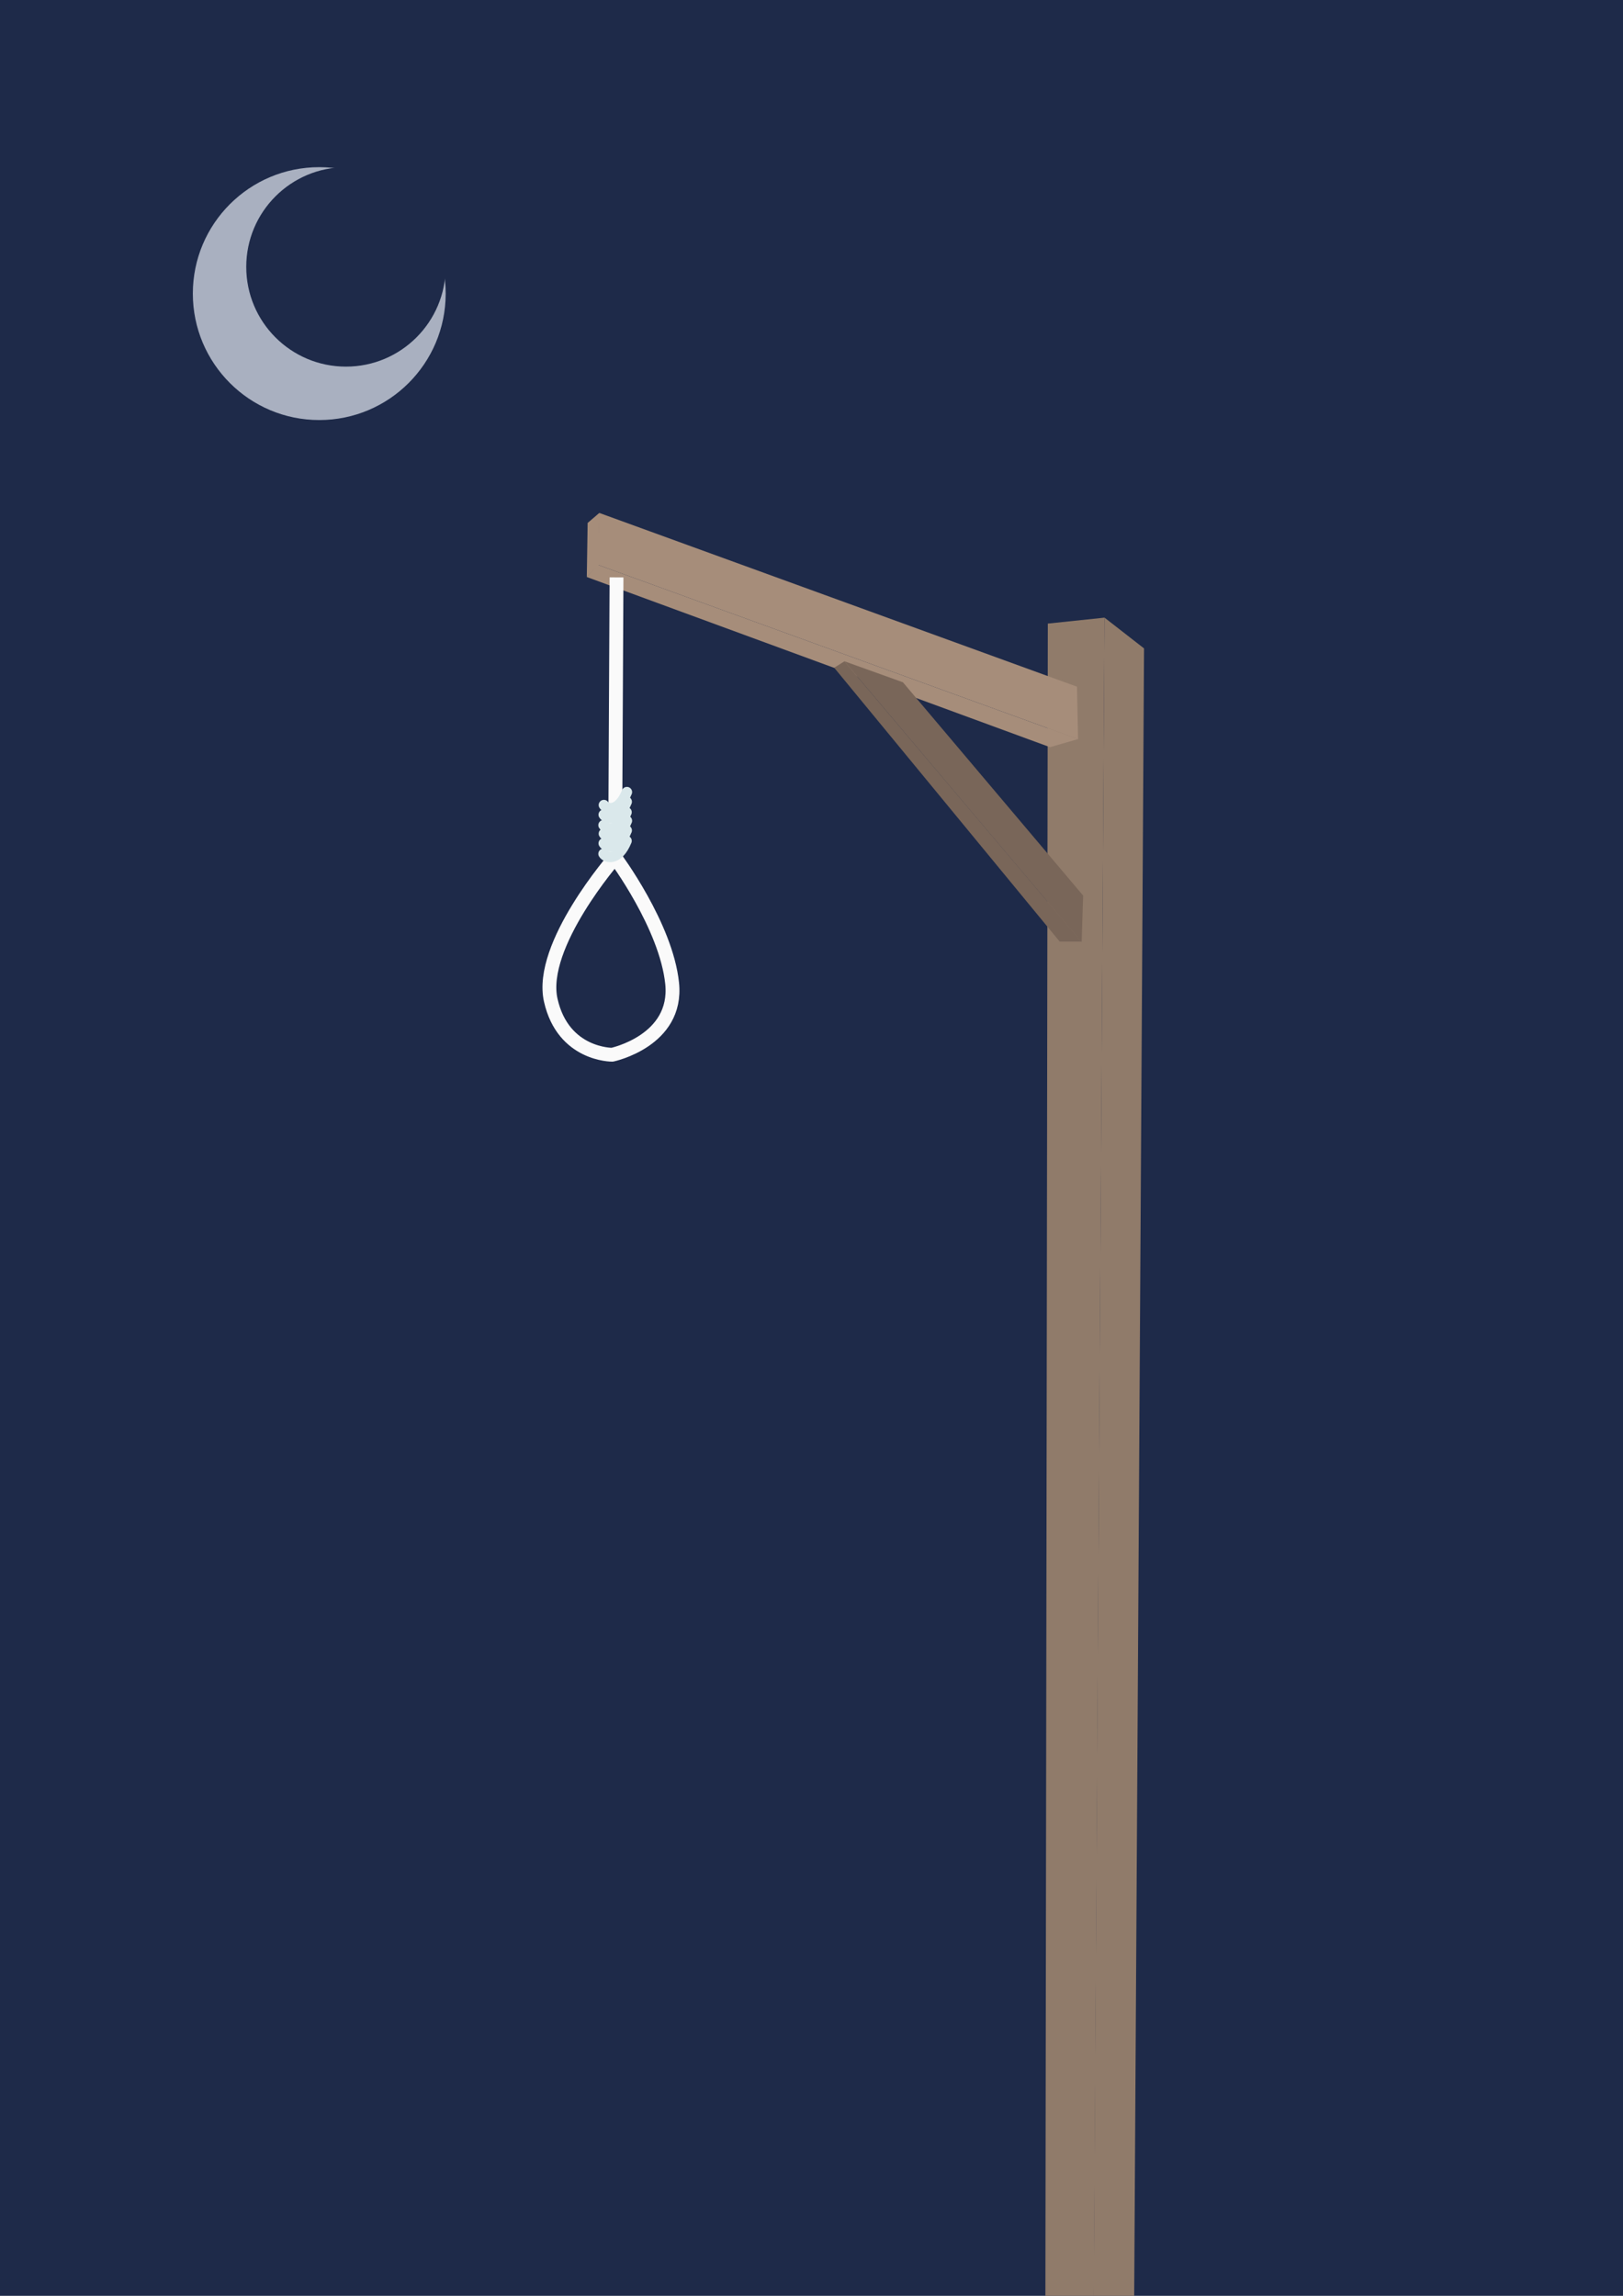 <?xml version="1.0" encoding="UTF-8" standalone="no"?>
<!-- Created with Inkscape (http://www.inkscape.org/) -->

<svg
   width="210mm"
   height="297mm"
   viewBox="0 0 793.701 1122.52"
   version="1.1"
   id="svg1"
   inkscape:version="1.4 (e7c3feb100, 2024-10-09)"
   sodipodi:docname="rendicion.svg"
   xml:space="preserve"
   xmlns:inkscape="http://www.inkscape.org/namespaces/inkscape"
   xmlns:sodipodi="http://sodipodi.sourceforge.net/DTD/sodipodi-0.dtd"
   xmlns="http://www.w3.org/2000/svg"
   xmlns:svg="http://www.w3.org/2000/svg"><sodipodi:namedview
     id="namedview1"
     pagecolor="#ffffff"
     bordercolor="#111111"
     borderopacity="1"
     inkscape:showpageshadow="0"
     inkscape:pageopacity="0"
     inkscape:pagecheckerboard="1"
     inkscape:deskcolor="#d1d1d1"
     inkscape:document-units="mm"
     inkscape:zoom="0.85955982"
     inkscape:cx="373.44696"
     inkscape:cy="425.21764"
     inkscape:window-width="1534"
     inkscape:window-height="803"
     inkscape:window-x="0"
     inkscape:window-y="0"
     inkscape:window-maximized="1"
     inkscape:current-layer="layer1" /><defs
     id="defs1" /><g
     inkscape:label="Layer 1"
     inkscape:groupmode="layer"
     id="layer1"><rect
       style="fill:#1e2a49;stroke-width:0.378;stroke-linecap:round;stroke-linejoin:round;fill-opacity:1"
       id="rect1"
       width="793.701"
       height="1122.52"
       x="0"
       y="0" /><g
       id="g7"
       transform="matrix(0.766,0,0,0.766,90.134,144.482)"><path
         style="fill:#907b6a;fill-opacity:1;stroke:none;stroke-width:7.559;stroke-linecap:round;stroke-linejoin:round"
         d="M 580.445,1311.745 587.495,205.623 551.277,209.424 549.687,1309.188 Z"
         id="path1"
         sodipodi:nodetypes="ccccc" /><g
         id="g6"><path
           style="fill:#907b6a;fill-opacity:1;stroke:none;stroke-width:7.559;stroke-linecap:round;stroke-linejoin:round"
           d="M 606.238,1307.981 612.712,225.262 587.481,205.62 580.316,1311.657 Z"
           id="path2"
           sodipodi:nodetypes="ccccc" /><g
           id="g5"
           style="fill:#a68d7a;fill-opacity:1"><g
             id="g4"
             transform="translate(36)"
             style="fill:#a68d7a;fill-opacity:1"><path
               style="fill:#a68d7a;fill-opacity:1;stroke:none;stroke-width:7.559;stroke-linecap:round;stroke-linejoin:round"
               d="M 534.593,283.18 533.909,249.704 228.92,138.784 227.819,171.828 Z"
               id="path3" /><path
               style="fill:#a68d7a;fill-opacity:1;stroke:none;stroke-width:7.559;stroke-linecap:round;stroke-linejoin:round"
               d="m 534.528,283.164 -17.842,5.143 -295.759,-108.627 7.137,-7.767 z"
               id="path4"
               sodipodi:nodetypes="ccccc" /></g><path
             style="fill:#a68d7a;fill-opacity:1;stroke:none;stroke-width:7.559;stroke-linecap:round;stroke-linejoin:round"
             d="m 256.966,179.654 0.53,-34.473 7.432,-6.374 -0.252,33.176 z"
             id="path5"
             sodipodi:nodetypes="ccccc" /></g></g></g><path
       style="fill:#796659;fill-opacity:1;stroke:none;stroke-width:5.79;stroke-linecap:round;stroke-linejoin:round"
       d="m 528.962,460.659 c 0.734,-22.768 0.734,-22.768 0.734,-22.768 L 441.564,333.601 412.92,323.319 Z"
       id="path7" /><path
       style="fill:#796659;fill-opacity:1;stroke:none;stroke-width:5.79;stroke-linecap:round;stroke-linejoin:round"
       d="m 528.825,460.388 h -10.593 l -110.285,-133.914 5.012,-3.123 z"
       id="path8"
       sodipodi:nodetypes="ccccc" /><path
       style="fill:none;fill-opacity:1;stroke:#fafafa;stroke-width:6.77;stroke-linecap:square;stroke-linejoin:round;stroke-dasharray:none;stroke-opacity:1"
       d="m 301.484,285.704 -0.675,133.554 c 0,0 -37.53,42.896 -31.473,69.79 6.057,26.894 30.044,26.652 30.044,26.652 0,0 32.225,-6.784 29.317,-34.89 -2.908,-28.106 -27.888,-61.552 -27.888,-61.552"
       id="path9"
       sodipodi:nodetypes="ccscsc" /><path
       style="fill:none;fill-opacity:1;stroke:#dae8eb;stroke-width:5.103;stroke-linecap:round;stroke-linejoin:round;stroke-dasharray:none;stroke-opacity:1"
       d="m 295.152,417.465 c 1.027,1.796 7.008,4.028 11.252,-6.327"
       id="path10"
       sodipodi:nodetypes="cc" /><path
       style="fill:none;fill-opacity:1;stroke:#dae8eb;stroke-width:5.103;stroke-linecap:round;stroke-linejoin:round;stroke-dasharray:none;stroke-opacity:1"
       d="m 295.236,412.349 c 1.027,1.796 7.008,4.028 11.252,-6.327"
       id="path11"
       sodipodi:nodetypes="cc" /><path
       style="fill:none;fill-opacity:1;stroke:#dae8eb;stroke-width:5.103;stroke-linecap:round;stroke-linejoin:round;stroke-dasharray:none;stroke-opacity:1"
       d="m 295.319,407.624 c 1.027,1.796 7.008,4.028 11.252,-6.327"
       id="path12"
       sodipodi:nodetypes="cc" /><path
       style="fill:none;fill-opacity:1;stroke:#dae8eb;stroke-width:5.103;stroke-linecap:round;stroke-linejoin:round;stroke-dasharray:none;stroke-opacity:1"
       d="m 295.152,403.465 c 1.027,1.796 7.008,4.028 11.252,-6.327"
       id="path13"
       sodipodi:nodetypes="cc" /><path
       style="fill:none;fill-opacity:1;stroke:#dae8eb;stroke-width:5.103;stroke-linecap:round;stroke-linejoin:round;stroke-dasharray:none;stroke-opacity:1"
       d="m 295.236,398.349 c 1.027,1.796 7.008,4.028 11.252,-6.327"
       id="path14"
       sodipodi:nodetypes="cc" /><path
       style="fill:none;fill-opacity:1;stroke:#dae8eb;stroke-width:5.103;stroke-linecap:round;stroke-linejoin:round;stroke-dasharray:none;stroke-opacity:1"
       d="m 295.319,393.624 c 1.027,1.796 7.008,4.028 11.252,-6.327"
       id="path15"
       sodipodi:nodetypes="cc" /><circle
       style="fill:#a9b0c0;fill-opacity:1;stroke:none;stroke-width:5.669;stroke-linecap:round;stroke-linejoin:round;stroke-dasharray:none;stroke-opacity:1"
       id="path16"
       cx="156.128"
       cy="143.554"
       r="61.823" /><circle
       style="fill:#1e2a49;fill-opacity:1;stroke:none;stroke-width:4.472;stroke-linecap:round;stroke-linejoin:round;stroke-dasharray:none;stroke-opacity:1"
       id="circle16"
       cx="169.187"
       cy="130.495"
       r="48.763" /></g></svg>

